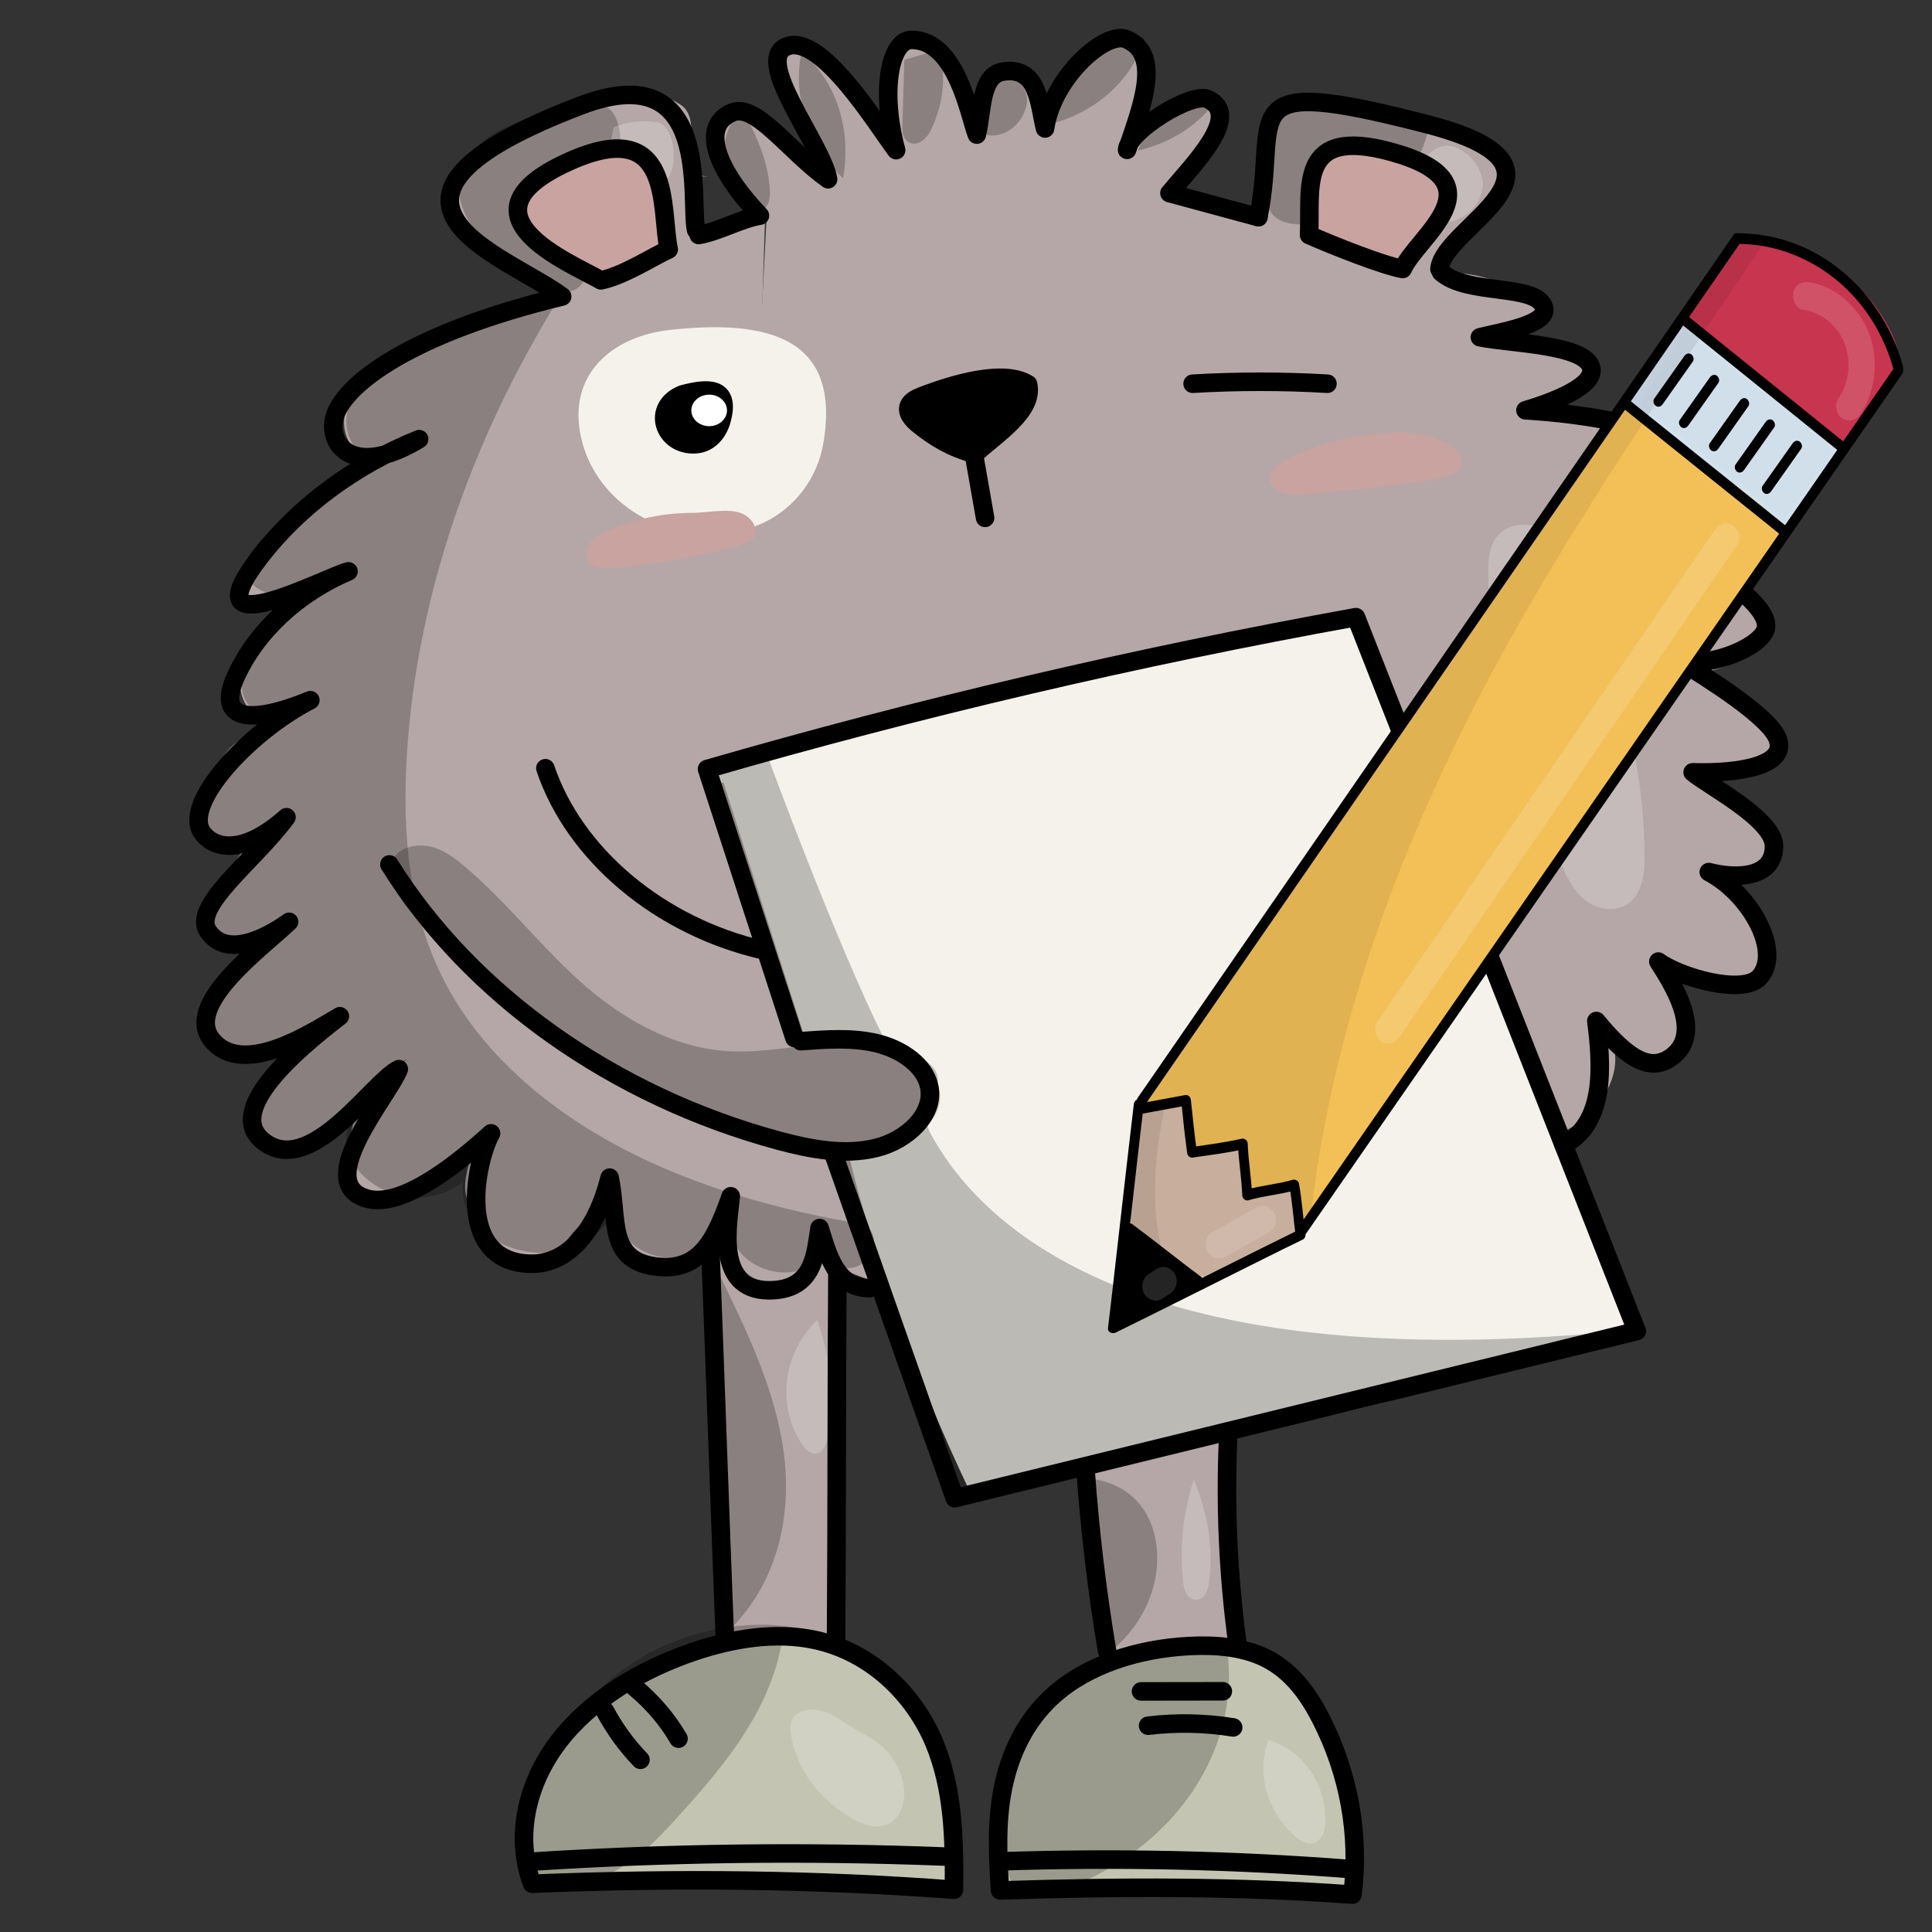 <?xml version="1.0" encoding="utf-8"?>
<!-- Generator: Adobe Adobe Illustrator 24.2.0, SVG Export Plug-In . SVG Version: 6.00 Build 0)  -->
<svg version="1.1" xmlns="http://www.w3.org/2000/svg" xmlns:xlink="http://www.w3.org/1999/xlink" x="0px" y="0px"
	 viewBox="0 0 170.08 170.08" style="enable-background:new 0 0 170.08 170.08;" xml:space="preserve">
<rect x="0" y="0" width="170.08" height="170.08" fill="#333333" stroke="none"/>
<style type="text/css">
	.st0{fill:#B5A8A8;}
	.st1{fill:none;stroke:#000000;stroke-width:0.888;stroke-miterlimit:10;}
	.st2{fill:none;stroke:#000000;stroke-width:0.888;stroke-linecap:round;stroke-linejoin:round;stroke-miterlimit:10;}
	.st3{fill:#BAC5C9;}
	.st4{fill:#6A6D6E;}
	.st5{fill:#594F4F;stroke:#000000;stroke-width:0.888;stroke-linecap:round;stroke-linejoin:round;stroke-miterlimit:10;}
	.st6{opacity:0.239;stroke:#FFFFFF;stroke-width:0.111;stroke-miterlimit:10;enable-background:new    ;}
	.st7{fill:#F0E9E5;}
	.st8{stroke:#000000;stroke-width:0.888;stroke-linecap:round;stroke-linejoin:round;stroke-miterlimit:10;}
	.st9{fill:#CA8C7F;}
	.st10{fill:#FFFFFF;}
	.st11{opacity:0.239;enable-background:new    ;}
	.st12{fill:none;}
	.st13{opacity:0.239;}
	.st14{opacity:0.149;}
	.st15{fill:#D15238;}
	.st16{fill:#D15239;}
	.st17{opacity:0.188;enable-background:new    ;}
	.st18{opacity:0.231;enable-background:new    ;}
	.st19{fill:none;stroke:#000000;stroke-width:0.882;stroke-miterlimit:10;}
	.st20{fill:#BBC5C9;}
	.st21{fill:#859499;}
	.st22{opacity:0.251;enable-background:new    ;}
	.st23{fill:none;stroke:#000000;stroke-width:0.882;stroke-linecap:round;stroke-linejoin:round;stroke-miterlimit:10;}
	.st24{fill:#E0C2BB;}
	.st25{fill:#FCF5F5;stroke:#FFFFFF;stroke-width:0.11;stroke-miterlimit:10;}
	.st26{fill:#C3597C;stroke:#FFFFFF;stroke-width:0.11;stroke-miterlimit:10;}
	.st27{stroke:#000000;stroke-width:0.882;stroke-linecap:round;stroke-linejoin:round;stroke-miterlimit:10;}
	.st28{fill:#857373;}
	.st29{fill:#F0E9E5;stroke:#F0E9E5;stroke-width:1.324;stroke-linecap:round;stroke-miterlimit:10;}
	.st30{fill:#F0E9E5;stroke:#F0E9E5;stroke-width:1.434;stroke-linecap:round;stroke-miterlimit:10;}
	.st31{opacity:0.239;fill:#FFFFFF;enable-background:new    ;}
	.st32{fill:#C8354F;}
	.st33{fill:#C93550;}
	.st34{opacity:0.031;}
	.st35{fill:#B5A7A7;}
	.st36{fill:#F5F2EC;}
	.st37{fill:#C8A3A0;}
	.st38{opacity:0.231;fill:#FFFFFF;enable-background:new    ;}
	.st39{fill:none;stroke:#000000;stroke-width:1.632;stroke-linecap:round;stroke-linejoin:round;stroke-miterlimit:10;}
	.st40{fill:#C8A3A0;stroke:#000000;stroke-width:1.632;stroke-linecap:round;stroke-linejoin:round;stroke-miterlimit:10;}
	.st41{stroke:#000000;stroke-width:1.632;stroke-linecap:round;stroke-linejoin:round;stroke-miterlimit:10;}
	.st42{fill:#C3C5B2;stroke:#000000;stroke-width:1.632;stroke-linecap:round;stroke-linejoin:round;stroke-miterlimit:10;}
	.st43{opacity:0.212;fill:#FFFFFF;enable-background:new    ;}
	.st44{opacity:0.212;enable-background:new    ;}
	.st45{fill:#D1DFEA;}
	.st46{fill:#D3E1ED;}
	.st47{fill:#C8354E;}
	.st48{fill:#F3C058;}
	.st49{fill:#C8AE9D;}
	.st50{opacity:0.078;}
	.st51{opacity:0.141;}
	.st52{fill:#FFFFFF;stroke:#FFFFFF;stroke-miterlimit:10;}
</style>
<g id="Ebene_1">
</g>
<g id="Ebene_2">
	<g id="Ebene_4">
		<path class="st35" d="M62.77,109.74c-0.2,11.68,0.46,23.37,1.99,34.98c2.72,0.25,5.45,0.5,8.17,0.74
			c0.37-11.25,0.73-22.5,1.1-33.75c6.69,2.69,13.77,4.69,21.02,5.94c0.03,9.43,0.8,18.86,2.29,28.21c3.85,0.16,7.71,0.31,11.56,0.47
			c-0.45-8.49-0.9-16.99-1.36-25.48c-0.33-6.18-0.06-13.46,5.91-17.03c3.47-2.07,7.98-2.26,12.22-2.33
			c4.24-0.07,8.73-0.14,12.32-2.05c3.59-1.91,5.65-6.38,3.03-9.2c-0.47,1.6,1.7,3.13,3.6,2.8c1.9-0.33,3.62-0.85,3.79-2.49
			c0.17-1.64-0.98-4.38-1.84-5.86c0.39,2.14,4.92,2.81,7.23,1.89c2.3-0.92,2.08-2.9,1.42-4.99c-0.66-2.09-2.74-3.7-5.11-4.51
			c1.5,1.23,4.31,0.54,5.27-1.03c0.97-1.57,0.33-2.76-0.92-4.19c-1.24-1.43-2.98-3.22-4.75-4.16c1.31,1.64,4.71,1.08,5.73-0.7
			c1.03-1.78-0.35-3.27-2.05-4.63c-1.69-1.36-3.53-2.79-5.75-3.41c2.67,0.95,7.29-1.07,7.76-3.49c0.47-2.42-2.61-4.82-4.92-6.3
			s-5.15-2.22-7.92-2.92c2.7,1.12,6.81-1.08,6.76-3.63c-0.06-2.54-3.34-4.83-6.18-5.65s-5.93-0.62-8.92-0.41
			c1.57,0.7,5.42-1.82,5.67-3.3c0.25-1.49-2.72-1.59-4.3-2.28c-1.58-0.69-3.43-0.74-5.19-0.61c1.59,0.76,5.38-1.71,5.53-3.26
			s-2.85-1.78-4.51-2.43c-1.66-0.65-3.55-0.69-5.33-0.78c0.78-1.76,2.51-3.05,3.9-4.51c1.39-1.46,2.51-3.41,1.74-5.17
			c-0.82-1.89-3.39-2.7-5.66-3.29c-2.32-0.6-4.65-1.2-6.97-1.81c-1.68-0.43-3.55-0.86-5.13-0.21c-2.01,0.83-2.62,3.01-2.58,4.91
			c0.05,1.9,0.5,3.87-0.31,5.63c-2.61-0.8-5.22-1.61-7.83-2.41c1.93-1.37,3.35-3.25,4.02-5.3c0.23-0.7,0.37-1.49-0.01-2.15
			c-0.59-1.01-2.25-1.3-3.49-0.88c-1.24,0.42-2.12,1.36-2.85,2.3s-1.39,1.96-2.4,2.7c0.41-2.78,2.14-5.56,2.54-8.33
			c0.08-0.54-1.2-1.16-1.66-1.54c-0.77-0.63-2.03,0.03-2.74,0.71c-2,1.9-3.61,4.09-4.73,6.45c-0.87-1.28-0.27-3.21-1.66-4.08
			c-1.19-0.74-3.01,0.01-3.63,1.14c-0.62,1.14-0.4,2.46-0.17,3.7c-1.13-2-2.26-3.99-3.38-5.99c-0.32-0.57-0.68-1.17-1.32-1.49
			c-1.27-0.64-2.99,0.25-3.49,1.42c-0.5,1.18-0.15,2.48,0.22,3.69c0.37,1.21,0.75,2.5,0.29,3.69c-2.03-2.32-4.07-4.63-6.1-6.95
			c-0.49-0.55-1-1.13-1.74-1.43c-0.74-0.3-1.76-0.21-2.19,0.37C68.34,5.65,68.61,6.38,68.9,7c1.27,2.79,2.55,5.59,3.82,8.38
			c-1.34-1.9-3.32-3.47-5.65-4.48c-0.89-0.38-2.03-0.67-2.81-0.15c-0.8,0.53-0.73,1.56-0.49,2.39c0.62,2.09,1.93,4.04,3.74,5.56"/>
		<path class="st35" d="M67.37,18.6c-2.1,0.8-4.2,1.59-6.31,2.39c0.78-1.99-0.92-5.76-0.92-5.76s1.75-4.67-0.18-5.98
			c-3.35-2.27-8.31-1.01-12.08,0.73c-3.24,1.5-9.01,7.16-9.01,7.16s2.92,3.81,4.63,5.34c1.71,1.53,3.9,2.61,6.06,3.66
			c-5.39,1.46-10.89,2.98-15.4,5.87c-1.53,0.98-2.98,2.18-3.6,3.72c-0.62,1.54-0.21,3.48,1.38,4.39c1.59,0.91,4.26,0.18,4.52-1.43
			c-5.12,2.19-8.43,5.23-12.3,8.81c-1.23,1.14-3.8,2.54-3.36,4.04c0.52,1.79,3.26,2.54,5.32,1.96c2.06-0.58,3.57-2.05,4.97-3.45
			c-1.11,1.64-5.13,3.06-5.13,3.06s-3.28,3.18-4.25,4.89c-0.97,1.71-0.76,4.04,1.05,5.15c1.81,1.11,5.03-0.04,4.8-1.92
			c-1.67,1.54-3.94,2.49-6,3.63c-2.06,1.14-2.9,3.34-3.51,5.36c-0.61,2.02-0.35,3.88,2.1,4.08c2.28,0.18,4.12-1.61,4.93-3.42
			c-2.32,2.18-4.3,4.61-5.9,7.22c-0.61,1-1.17,2.21-0.6,3.23c0.67,1.19,2.65,1.49,4.08,0.96c1.43-0.52,2.44-1.62,3.39-2.67
			c-2.71,1.65-6.45,6.5-7.67,9.14c-1.22,2.64,0.94,3.25,4.2,3.87c3.4,0.65,6.24-2.11,8.2-4.56c-3.22,1.79-5.85,4.35-7.49,7.31
			c-0.73,1.31-1.24,2.93-0.33,4.16c1.02,1.38,3.45,1.56,5.16,0.83c1.71-0.74,2.87-2.14,3.92-3.5c1.05-1.36,2.13-2.79,3.77-3.64
			c-1.86,1.57-3.78,3.22-4.59,5.33c-0.81,2.11-0.58,6.12,1.76,7.12c2.01,0.86,5.02-1.13,6.67-2.43s2.59-3.11,3.49-4.86
			c-1.07,1.95-2.16,3.98-2.2,6.13c-0.04,2.15,3.27,6.07,5.67,6.78c2.22,0.66,2.73-1.84,4.33-3.31c1.6-1.46,2.47-3.38,3.3-5.24
			c-2.25,2.41-0.19,7.99,3.32,8.76c3.51,0.77,6.96-3.61,7.04-6.73c0,0.03,0.01,0.05,0.01,0.08"/>
		<path class="st35" d="M62.3,15.54c-0.72-0.1-1.44-0.2-2.16-0.3C60.04,15.35,60.07,15.53,62.3,15.54z"/>
	</g>
	<g id="Ebene_8">
		<path class="st36" d="M59,29.04c-5.13,0.55-9.08,3.96-7.85,9.46c1.58,7.03,9.8,10.3,15.86,7.61c3.07-1.36,4.98-4.17,5.47-7.08
			C74.09,29.62,67.48,28.12,59,29.04z"/>
	</g>
	<g id="Ebene_5">
		<path class="st37" d="M61.09,45.15c-2.59-0.02-5.18,0.51-7.47,1.53c-0.67,0.3-1.34,0.66-1.73,1.21c-0.39,0.55-0.41,1.33,0.13,1.78
			c0.53,0.43,1.37,0.41,2.11,0.34c3.66-0.33,7.28-0.98,10.78-1.93c0.49-0.13,1-0.29,1.32-0.62c0.72-0.76-0.02-1.98-1.09-2.32
			C64.05,44.79,62.86,45.06,61.09,45.15z"/>
		<path class="st37" d="M123.42,38.07c-3.54-0.02-7.08,0.81-10.1,2.38c-0.78,0.4-1.61,1-1.54,1.77c0.06,0.6,0.68,1.07,1.36,1.24
			c0.68,0.17,1.4,0.11,2.11,0.04c3.74-0.35,7.5-0.69,11.19-1.34c0.97-0.17,2.14-0.53,2.26-1.37c0.08-0.54-0.35-1.03-0.82-1.4
			C126.83,38.59,125.45,38.08,123.42,38.07z"/>
	</g>
	<g id="Ebene_3_3_">
		<path class="st36" d="M63.68,68.88c2.41,7.57,4.82,15.13,7.24,22.7c2.52-1.11,5.76-1.08,8.09,0.29c2.33,1.37,3.49,4.11,2.47,6.35
			c-1.03,2.24-4.31,3.61-6.95,2.72c2.49,10.26,6.08,20.32,10.69,30.03c19.92-3.62,40-7.29,58.62-14.3
			c-8.16-20.64-16.31-41.28-24.47-61.92c-19.27,3.36-38.27,7.81-56.84,13.3C62.72,68.59,62.93,69.12,63.68,68.88z"/>
	</g>
	<g id="Ebene_10">
		<path class="st18" d="M62.52,68.05c1.91,7.56,5.26,16,8.24,23.31c2.64-0.19,5.4-0.31,7.85,0.54s4.5,2.98,4.09,5.2
			c-0.28,1.55-1.68,2.82-3.3,3.57c-1.62,0.75-3.47,1.05-5.29,1.35c2.1,9.35,6.03,20.16,10.33,28.96c0.29,0.6,0.04-0.2,0.77,0
			c0.51,0.14,0.99-0.15,1.51-0.27c19.25-4.57,38.49-9.14,57.74-13.72c-46.81,4.99-59.08-10.8-62.59-17.29
			c-1.06-1.96,1.77-4.06,0.23-5.78c-1.46-1.63-3.39-0.73-4.34-2.62c-4.13-8.27-10.04-24.33-10.04-24.33
			C66.15,66.9,63.67,66.52,62.52,68.05z"/>
		<path class="st18" d="M34.6,75.66c0.45-0.99,1.93-1.4,3.15-1.16c1.22,0.24,2.2,0.97,3.09,1.72c3.7,3.11,6.56,6.86,10.12,10.08
			c3.56,3.22,8.14,5.99,13.34,6.25c2.5,0.12,4.98-0.34,7.47-0.57c2.49-0.22,5.14-0.17,7.31,0.88c2.17,1.05,3.66,3.37,2.78,5.35
			c-0.6,1.36-2.18,2.29-3.84,2.66c-1.66,0.36-3.42,0.24-5.12,0.03c-14.16-1.78-26.52-9.52-35.36-19.06
			C35.8,79.96,33.68,77.68,34.6,75.66z"/>
		<path class="st18" d="M63.2,111.94c2.53,5.18,5.09,10.45,5.81,16.03c0.73,5.58-0.61,11.6-5.05,15.76
			C63.34,133.92,62.72,124.11,63.2,111.94z"/>
		<path class="st18" d="M95.62,130.12c1.09,4.97,1.91,9.99,2.43,15.03c2.57-2.23,3.99-5.38,3.81-8.49
			C101.69,133.55,99.93,130.53,95.62,130.12z"/>
		<path class="st18" d="M74.11,144.56c-6.41-3.08-15.02-1.25-20.22,3.17c-5.2,4.42-7.41,10.86-7.68,17.09
			C59.24,163.65,71.05,155.59,74.11,144.56z"/>
		<path class="st18" d="M52.51,9.69c-2.44,0.13-4.91,0.33-7.15,1.16c-2.24,0.82-4.23,2.38-4.8,4.39c-0.56,1.97,0.33,4.08,1.78,5.69
			c1.46,1.61,3.44,2.81,5.39,3.98c0.8,0.48,1.79,0.99,2.7,0.67c0.77-0.27,1.11-1.02,1.36-1.69c1.12-3.04,1.98-6.15,2.56-9.29
			c0.21-1.15,0.39-2.33,0.12-3.47S53.44,8.86,52.51,9.69z"/>
		<path class="st18" d="M125.76,11.1c-2.34,0.01-4.35-1.3-6.47-2.15c-2.12-0.85-5.07-1.08-6.41,0.54c-0.62,0.75-0.72,1.72-0.8,2.64
			c-0.14,1.63-0.27,3.26-0.41,4.88c-0.04,0.53-0.08,1.07,0.16,1.56c0.66,1.31,2.83,1.36,4.44,0.98
			C121.06,18.45,125.17,15.41,125.76,11.1z"/>
		<path class="st18" d="M65.25,9.5c-2.14,2.46-2,6.16,0.31,8.5c0.3,0.3,0.69,0.6,1.15,0.59c0.83-0.03,1.1-0.95,1.07-1.65
			C67.7,14.58,66.83,12.25,65.25,9.5z"/>
		<path class="st18" d="M70.57,4.51c-0.84,3.94,0.54,8.18,3.65,11.2C74.91,11.71,73.92,7.51,70.57,4.51z"/>
		<path class="st18" d="M82.72,4.34c-1.04,0.31-2.07,0.62-3.11,0.93c-0.06,1.93-0.12,3.86-0.17,5.79c-0.02,0.59,0.07,1.31,0.7,1.53
			c0.8,0.28,1.52-0.51,1.84-1.19C82.97,9.28,83.34,6.95,82.72,4.34z"/>
		<path class="st18" d="M88.45,6c-0.31,0.91-1.25,1.53-2.04,2.19c-0.79,0.66-1.53,1.56-1.25,2.48c0.3,0.98,1.76,1.48,2.89,1.16
			c1.13-0.32,1.91-1.25,2.23-2.23C90.59,8.63,90.52,7.59,88.45,6z"/>
		<path class="st18" d="M92.72,10.85c3.98-1.09,7.14-4.08,8.01-7.54c-2.23-0.17-4.53,0.61-6.02,2.02
			C93.21,6.75,92.56,8.78,92.72,10.85z"/>
		<path class="st18" d="M100.19,13.25c2.87-0.65,5.4-2.29,6.9-4.46C104.06,8.94,101.15,10.31,100.19,13.25z"/>
		<path class="st18" d="M49.1,26.44c-5.51,1.21-11.2,2.6-15.45,5.81c-1.41,1.07-2.67,2.38-3.06,3.95s0.28,3.41,1.94,4.17
			c1.66,0.76,4.17-0.06,4.41-1.65c-4.56,2.18-8.85,4.78-12.76,7.75c-1.51,1.15-3.1,2.8-2.34,4.4c0.61,1.3,2.59,1.79,4.19,1.45
			c1.6-0.35,2.89-1.31,4.12-2.24c-3.31,1.65-6.05,4.1-7.82,6.98c-0.91,1.49-1.55,3.32-0.6,4.79c0.95,1.47,4.1,1.66,4.63,0.05
			c-3.56,1.74-6.49,4.38-8.31,7.5c-0.62,1.06-1.1,2.37-0.38,3.39c0.71,1,2.36,1.28,3.67,0.94s2.39-1.15,3.41-1.93
			c-2,1.99-3.79,4.13-5.33,6.39c-0.67,0.99-1.31,2.19-0.72,3.22c0.59,1.03,2.23,1.35,3.52,1.02c1.29-0.34,2.31-1.16,3.28-1.96
			c-2.56,1.92-4.67,4.28-6.16,6.89c-0.58,1-1.07,2.14-0.71,3.22c0.61,1.83,3.5,2.49,5.59,1.79c2.09-0.7,3.53-2.3,4.87-3.83
			c-2.69,2.25-4.84,4.96-6.3,7.91c-0.45,0.91-0.83,1.93-0.44,2.85c0.61,1.45,2.92,1.91,4.61,1.37c1.7-0.54,2.93-1.78,4.13-2.93
			c1.2-1.16,2.54-2.34,4.31-2.7c-3.06,0.54-5.31,3.29-4.85,5.91c0.46,2.61,3.57,4.68,6.68,4.45c3.11-0.23,5.73-2.73,5.66-5.38
			c-2.35,1.84-2.89,5.12-1.24,7.44c1.65,2.32,5.33,3.43,8.34,2.53c3.01-0.9,5.04-3.73,4.61-6.41c-1.89,2.52,0.03,6.43,3.48,7.05
			c3.45,0.63,7.09-2.27,6.58-5.22c-0.73,1.59-0.62,3.5,0.55,4.89c1.17,1.39,3.44,2.11,5.32,1.5c1.88-0.61,3.02-2.62,2.18-4.17
			c-1.46,1.34-0.25,4,1.9,4.01c2.15,0.01,3.25-2.93,1.4-3.86c-7.46-1.24-14.81-3.31-21.27-6.71c-6.47-3.39-12.04-8.18-15.26-14.02
			c-3.46-6.26-4.07-13.39-3.68-20.3C36.62,52.74,41.39,38.93,49.1,26.44z"/>
		<path class="st38" d="M126.24,13.2c-1.38,1.03-2.85,2.3-2.73,3.86c0.13,1.66,2.39,2.88,4.28,2.42s3.06-2.32,2.65-3.95
			C130.03,13.89,127.82,12.02,126.24,13.2z"/>
		<path class="st38" d="M57.86,10.76c-1.29-0.19-2.65-0.04-3.84,0.43c-0.27,1.29-0.52,2.67,0.06,3.88c0.58,1.22,2.35,2.12,3.72,1.51
			c0.83-0.37,1.27-1.17,1.43-1.96C59.55,13.09,58.99,10.93,57.86,10.76z"/>
		<path class="st38" d="M140.48,57.25c-0.94-1.49-1.03-3.25-1.19-4.93c-0.16-1.69-0.47-3.47-1.73-4.78
			c-1.26-1.31-3.78-1.89-5.28-0.77c-1.17,0.88-1.28,2.36-1.26,3.69c0.15,8.95,2.67,17.81,6.64,26.11c0.43,0.9,0.9,1.81,1.69,2.51
			c0.8,0.7,2,1.14,3.1,0.86c1.89-0.47,2.33-2.55,2.32-4.21C144.77,68.9,143.45,61.96,140.48,57.25z"/>
		<path class="st38" d="M71.94,116.21c-3.06,2.96-3.6,7.59-1.29,11c0.27,0.39,0.69,0.82,1.21,0.75c0.54-0.07,0.78-0.61,0.9-1.06
			C73.54,123.96,73.51,120.86,71.94,116.21z"/>
		<path class="st38" d="M105.1,130.26c-0.97,2.97-1.29,6.1-0.92,9.17c0.07,0.62,0.39,1.4,1.12,1.39c0.7-0.01,1.01-0.74,1.1-1.33
			C106.83,136.59,106.46,133.6,105.1,130.26z"/>
		<line class="st12" x1="84.71" y1="99.69" x2="84.17" y2="100.54"/>
	</g>
	<g id="Ebene_2_5_">
		<path class="st39" d="M69.94,91.38c-2.57-7.89-5.13-15.79-7.7-23.68c18.71-5.41,37.8-9.88,57.13-13.37
			c8.24,20.95,16.48,41.9,24.72,62.85c-20.01,4.9-40.03,9.81-60.04,14.71c-3.53-10-7.05-20-10.57-30.01"/>
		<path class="st39" d="M34.28,76.1c7.14,11.47,19.74,20.4,34.32,24.33c2.76,0.74,5.73,1.31,8.51,0.63s5.19-2.99,4.69-5.4
			c-0.39-1.88-2.42-3.28-4.58-3.81c-2.16-0.53-4.47-0.36-6.72-0.19"/>
		<path class="st39" d="M67.11,83.63c-9.03-2.09-16.53-8.38-19.1-16"/>
		<path class="st39" d="M61.28,20.25c-0.6-2.61,1.53-15.42-10.16-10.96c-22.05,8.41-6.57,13.14-1.63,16.81
			c-13.31,3.23-18.91,7.6-19.95,10.35c-0.93,2.46,1.35,5.84,7.36,2.21c-5.67,2.28-10.57,5.91-14.01,10.36
			c-6.5,8.42,6.21,1.57,7.79,1.28c-4.48,1.91-8.09,5.26-9.91,9.23c-1.77,3.84,1.1,4.35,6.55,2.11c-5.43,2.81-11.18,9.03-9.56,11.59
			c0.76,1.21,3.25,2.46,7.46-1.29c-2.85,3.87-8.38,7.86-6.9,10.04c1.85,2.74,6.02-0.03,7.13-0.83c-2.47,2.34-9.36,7.33-6.77,10.43
			c2.8,3.35,8.98-0.83,11.24-2.12c-4.07,3.13-10.53,8.65-6.4,11.25c4.12,2.59,9.4-5.59,11.59-6.59c-0.89,2.33-7.63,9.99-2.83,11.39
			c3.17,0.92,8.24-3.28,10.95-5.74c-1.24,2.16-3.34,11.25,3.39,11.48c3.49,0.12,5.93-3.1,7.05-7.58c0.76,3.62-0.22,7.17,3.89,7.8
			c4.11,0.63,5.44-2.44,6.77-6.16c-0.18,2.19-1.5,8.28,3.37,8.28c4.07,0,4.08-3.35,4.45-5.48c0.76,2.39,1.44,5.27,4.41,5.29"/>
		<path class="st39" d="M126.86,23.96c2.31,2.1,8.52,0.96,9.07,3.15c0.36,1.47-3.83,2.12-5.65,2.58c2.71,0.55,9.23,0.62,9.79,2.66
			c0.45,1.64-3.47,3.08-5.78,3.77c4.06,0.24,16.51,1.42,15.04,6.5c-0.81,2.79-5.59,3.13-7.22,2.78c8.87,4.25,14.04,8.12,13.3,10.07
			c-0.65,1.72-5.61,3.53-7.8,2.54c2.71,1.69,8.26,5.11,8.92,7.12c0.73,2.23-3.28,2.98-7.52,2.86c1.41,1.19,7.16,4.13,7.16,6.5
			c0,2.76-3.18,2.94-5.74,2.28c3.68,1.94,6.48,7.03,4.46,9.26c-1.44,1.6-7,0.02-8.9-1.38c1.24,1.94,3.9,6.08,1.38,8.23
			c-1.93,1.64-3.99,0.47-6.84-3c0.49,3.85,0.87,8.98-2.88,10.91"/>
		<path class="st39" d="M110.78,19.11c1.86-9.12-2.7-12.69,14.75-8.2c14.95,3.84,1.54,8.93,1.19,12.77"/>
		<path class="st39" d="M61.51,20.69c1.8-0.32,3.59-1.39,5.39-1.71c-3.91-4.11-5.25-7.88-2.46-9.07c2.09-0.9,5.02,3.42,8.46,5.87
			c-0.48-3.02-6.78-10.69-3.53-11.73c2.98-0.96,7.73,6.76,9.52,9.17c-1.4-5.17-0.57-9.74,1.39-9.71c3.93,0.04,5.05,6.62,5.71,8.34
			c0.51-2.03,0.29-5.21,2.28-5.54c3.23-0.55,3.21,3.09,3.73,5c0.65-4.49,5.34-8.64,7.16-7.86c3.12,1.33,1.42,5.77,0.06,9.74
			c0.11-1.65,5.66-5.11,7.09-4.47c3.15,1.4-1.32,5.82-3.36,8.28c2.61,0.71,5.22,1.42,7.83,2.12"/>
		<path class="st40" d="M52.9,24.68c-2.63-1.52-13.24-5.76-2.81-10.46c9.28-4.18,8.02,4.24,8.78,7.74
			C57.53,22.56,54.87,24.29,52.9,24.68z"/>
		<path class="st40" d="M115.24,20.69c0.21-4.1-1.11-9.6,7.2-7.33c9.88,2.7,2.36,7.39,1.04,10.32
			C121.71,23.35,117.5,21.68,115.24,20.69z"/>
		<path class="st41" d="M85.81,39.97c1.96-1.8,5.2-3.78,4.7-6.14c-2.12-1.33-6.45-0.08-9.35,1.04c-0.46,0.18-0.95,0.41-1.13,0.81
			c-0.29,0.63,0.31,1.29,0.9,1.75C82.25,38.48,83.71,39.41,85.81,39.97z"/>
		<path class="st39" d="M85.76,40.12c0.32,1.82,0.64,3.65,0.96,5.47"/>
		<path class="st41" d="M60.08,34.72c-2.79,1.12-1.66,4.54,1.13,4.39c1.24-0.07,2.01-1.07,2.3-2.1
			C64.37,33.95,62.23,34.14,60.08,34.72z"/>
		<path class="st39" d="M62.52,109.58c0.43,10.93,0.87,23.92,1.3,34.86"/>
		<path class="st39" d="M73.72,111.95c-0.08,10.55-0.04,21.94-0.12,32.49"/>
		<path class="st39" d="M95.57,129.49c0.38,5.3,1.01,10.59,1.89,15.85"/>
		<path class="st39" d="M108.11,126.74c-0.26,5.9,0.01,11.82,0.79,17.69"/>
		<path class="st42" d="M46.84,165.83c-1.55-4.16-0.46-8.86,2.34-12.52c2.81-3.66,7.19-6.33,11.98-7.94c3.36-1.12,7.09-1.75,10.59-1
			c5.02,1.08,8.73,4.86,10.47,8.99c1.73,4.13,1.8,8.62,1.76,13C71.93,165.45,59.8,165.31,46.84,165.83z"/>
		<path class="st39" d="M46.43,163.91c12.24-0.8,24.54-0.95,36.8-0.47"/>
		<path class="st39" d="M55.85,148.52c1.58,1.31,2.9,2.85,3.88,4.54"/>
		<path class="st39" d="M53.27,150.64c0.82,1.53,1.86,2.98,3.11,4.28"/>
		<path class="st42" d="M88.04,166.42c-0.21-3.01-0.34-6.06,0.26-9.03c0.6-2.98,1.96-5.91,4.4-8.11c3.03-2.74,7.49-4.13,11.92-4.37
			c2.36-0.13,4.84,0.06,6.87,1.09c2.28,1.16,3.71,3.21,4.77,5.27c2.49,4.85,3.47,10.26,2.8,15.52
			C108.94,166.05,98.76,166.07,88.04,166.42z"/>
		<path class="st39" d="M88.08,163.86c10.24-0.34,20.5-0.12,30.7,0.67"/>
		<path class="st39" d="M100.45,148.9c2.4,0,4.8-0.01,7.2-0.01"/>
		<path class="st39" d="M101.07,151.92c2.48-0.3,5.03-0.25,7.49,0.15"/>
		<path class="st39" d="M104.99,33.78c3.95-0.23,7.92-0.23,11.87,0"/>
	</g>
	<g id="Ebene_11">
		<path class="st43" d="M74.32,151.62c-0.7-0.45-1.42-0.91-2.28-1.07c-0.86-0.16-1.88,0.09-2.27,0.76c-0.22,0.38-0.2,0.83-0.15,1.26
			c0.41,3.07,2.51,5.94,5.58,7.61c0.74,0.41,1.63,0.75,2.49,0.57c1.04-0.23,1.65-1.16,1.83-2.06c0.29-1.44-0.23-2.94-1.15-4.18
			C77.47,153.25,75.9,152.65,74.32,151.62z"/>
		<path class="st43" d="M111.67,153.18c-1.09,2.92-0.13,6.33,2.39,8.52c0.36,0.31,0.81,0.62,1.32,0.59
			c0.87-0.05,1.24-0.97,1.28-1.71C116.84,157.3,114.87,154.12,111.67,153.18z"/>
		<path class="st44" d="M68.93,143.92c-5.51,0.01-10.99,1.74-15.15,4.78s-6.99,7.39-7.8,12.01c-0.24,1.38-0.26,2.94,0.8,4.01
			c1.36,1.38,3.93,1.36,5.88,0.66c2.91-1.05,5.01-3.23,6.94-5.36C63.83,155.37,68.02,150.38,68.93,143.92z"/>
		<path class="st44" d="M108.02,145.14c-4.79-0.1-9.97,0.1-13.74,2.61c-2.74,1.82-4.34,4.65-5.05,7.54
			c-0.71,2.89-0.61,5.87-0.52,8.82c0.02,0.59,0.05,1.21,0.41,1.71c0.47,0.66,1.42,0.98,2.33,0.97c0.9,0,1.77-0.29,2.6-0.6
			C103.17,162.71,109.29,154.25,108.02,145.14z"/>
	</g>
	<g>
		<g id="Ebene_13_1_">
			<g>
				<path class="st45" d="M148.11,28.46c-1.48,2.42-2.96,4.83-4.44,7.24c4.5,3.53,9.01,7.05,13.51,10.58c1.23-1.67,2.46-3.33,3.7-5
					c0.34-0.46,0.69-0.97,0.69-1.55c-0.01-0.8-0.67-1.38-1.28-1.85c-4-3.08-8-6.17-12.01-9.25"/>
				<g>
					<path class="st46" d="M147.73,28.22c-1.48,2.42-2.96,4.83-4.44,7.24c-0.14,0.23-0.03,0.5,0.16,0.64
						c3.5,2.74,7.01,5.49,10.51,8.23c1,0.78,2,1.57,3,2.35c0.14,0.11,0.42,0.08,0.53-0.07c1.07-1.44,2.13-2.88,3.2-4.33
						c0.46-0.63,1.08-1.28,1.26-2.08c0.17-0.76-0.12-1.46-0.61-2c-0.51-0.57-1.17-1-1.77-1.46c-0.72-0.55-1.44-1.11-2.16-1.66
						c-1.38-1.06-2.75-2.12-4.13-3.18c-1.59-1.23-3.19-2.46-4.78-3.69c-0.46-0.35-0.89,0.46-0.44,0.81
						c2.63,2.02,5.25,4.05,7.88,6.07c1.31,1.01,2.63,2.02,3.94,3.04c0.45,0.35,1.09,0.77,1.23,1.4c0.15,0.69-0.5,1.35-0.86,1.84
						c-1.13,1.52-2.25,3.04-3.38,4.57c0.18-0.02,0.35-0.05,0.53-0.07c-3.5-2.74-7.01-5.49-10.51-8.23c-1-0.78-2-1.57-3-2.35
						c0.05,0.21,0.1,0.43,0.16,0.64c1.48-2.42,2.96-4.83,4.44-7.24C148.8,28.19,148.04,27.72,147.73,28.22L147.73,28.22z"/>
				</g>
			</g>
		</g>
		<g id="Ebene_14_3_">
			<g>
				<path class="st47" d="M148.96,27.84c4.4,3.7,8.91,7.24,13.52,10.64c1.91-0.86,1.91-3.14,3.69-5.05c1.46-1.58-0.23-4.54-1.5-6.29
					c-1.37-1.89-3.4-3.07-5.37-4.2c-1.42-0.82-2.96-1.65-4.56-1.48c-1.41,0.15-2.67,1.09-3.58,2.27c-0.91,1.18-1.52,2.58-2.11,3.97"
					/>
				<g>
					<path class="st47" d="M148.65,28.17c3.07,2.58,6.2,5.09,9.37,7.52c0.79,0.61,1.59,1.21,2.39,1.81c0.4,0.3,0.8,0.6,1.2,0.89
						c0.18,0.14,0.37,0.28,0.56,0.41c0.24,0.16,0.4,0.14,0.65,0.01c1.3-0.65,1.83-2.11,2.5-3.37c0.19-0.36,0.39-0.71,0.62-1.04
						c0.24-0.34,0.54-0.62,0.77-0.96c0.38-0.55,0.51-1.26,0.44-1.94c-0.15-1.55-0.97-2.97-1.81-4.2c-0.98-1.43-2.2-2.53-3.61-3.46
						c-0.71-0.47-1.44-0.89-2.18-1.31c-0.78-0.45-1.57-0.89-2.41-1.2c-1.64-0.61-3.35-0.47-4.8,0.58c-1.43,1.03-2.36,2.61-3.11,4.24
						c-0.2,0.43-0.38,0.86-0.57,1.29c-0.24,0.54,0.52,1.02,0.75,0.47c0.91-2.12,1.92-4.45,3.95-5.56c2.15-1.18,4.35,0.18,6.26,1.28
						c1.89,1.09,3.7,2.29,4.99,4.17c0.55,0.81,1.08,1.69,1.41,2.64c0.26,0.76,0.47,1.71,0,2.42c-0.15,0.23-0.36,0.42-0.53,0.63
						c-0.19,0.25-0.38,0.51-0.54,0.78c-0.3,0.48-0.55,0.99-0.8,1.51c-0.46,0.94-0.94,1.82-1.89,2.27c0.15,0,0.29,0,0.44,0
						c-3.56-2.62-7.06-5.33-10.49-8.13c-0.99-0.8-1.97-1.62-2.94-2.43c-0.19-0.16-0.43-0.19-0.62,0
						C148.5,27.67,148.47,28.02,148.65,28.17L148.65,28.17z"/>
				</g>
			</g>
		</g>
		<g id="Ebene_15_2_">
			<g>
				<path class="st48" d="M143.08,36.28c-13.57,20.32-28.33,41.25-42.66,60.95c1.18-0.09,2.97-0.53,4.15-0.62
					c0.06,1.62,0.52,4.58,0.52,4.58s3.1-0.24,4.32-0.5c0.11,1.66,0.2,2.96,0.58,4.44c1.3-0.18,3.94-0.83,3.94-0.83
					s0.22,1.61,0.54,3.65c13.89-20.2,28.29-40.48,42.56-61.23c-4.14-3.51-9.2-7.24-13.64-10.56"/>
				<g>
					<path class="st48" d="M142.7,36.05c-2.66,3.99-5.34,7.96-8.04,11.91c-2.74,4.02-5.5,8.03-8.28,12.03
						c-2.78,3.99-5.57,7.98-8.37,11.95c-2.79,3.96-5.6,7.91-8.42,11.84c-2.79,3.9-5.6,7.79-8.42,11.67
						c-0.35,0.48-0.7,0.97-1.06,1.45c-0.21,0.28-0.11,0.84,0.31,0.8c1.39-0.12,2.76-0.5,4.15-0.62c-0.15-0.16-0.29-0.31-0.44-0.47
						c0.06,1.57,0.3,3.15,0.54,4.71c0.03,0.19,0.24,0.36,0.42,0.35c1.48-0.11,2.98-0.21,4.44-0.52c-0.18-0.15-0.37-0.3-0.55-0.45
						c0.1,1.54,0.22,3.07,0.6,4.57c0.04,0.18,0.23,0.37,0.42,0.35c1.36-0.19,2.71-0.52,4.05-0.85c-0.18-0.11-0.36-0.22-0.54-0.33
						c0.17,1.22,0.35,2.44,0.54,3.65c0.07,0.44,0.6,0.4,0.8,0.11c2.72-3.96,5.46-7.92,8.2-11.86c2.75-3.95,5.5-7.9,8.25-11.84
						c2.78-3.98,5.57-7.97,8.35-11.95c2.78-3.99,5.57-7.97,8.34-11.96c2.8-4.03,5.6-8.06,8.38-12.11c0.34-0.5,0.68-0.99,1.03-1.49
						c0.1-0.15,0.07-0.45-0.07-0.57c-3.46-2.93-7.07-5.65-10.69-8.36c-1.01-0.76-2.03-1.52-3.05-2.28c-0.46-0.35-0.9,0.47-0.44,0.81
						c3.59,2.68,7.19,5.35,10.71,8.15c0.96,0.77,1.91,1.54,2.85,2.34c-0.02-0.19-0.05-0.38-0.07-0.57
						c-2.78,4.05-5.58,8.09-8.38,12.12c-2.78,4-5.56,7.99-8.34,11.97c-2.78,3.99-5.57,7.97-8.36,11.96
						c-2.76,3.95-5.51,7.9-8.26,11.85c-2.75,3.95-5.49,7.9-8.22,11.87c-0.33,0.48-0.67,0.97-1,1.45c0.27,0.04,0.53,0.07,0.8,0.11
						c-0.19-1.22-0.38-2.43-0.54-3.65c-0.04-0.26-0.33-0.38-0.54-0.33c-1.26,0.31-2.54,0.64-3.82,0.82
						c0.14,0.12,0.28,0.23,0.42,0.35c-0.36-1.41-0.47-2.86-0.57-4.32c-0.02-0.32-0.26-0.52-0.55-0.45c-1.38,0.3-2.81,0.38-4.2,0.49
						c0.14,0.12,0.28,0.23,0.42,0.35c-0.23-1.47-0.45-2.96-0.51-4.46c-0.01-0.24-0.19-0.49-0.44-0.47c-1.39,0.12-2.76,0.5-4.15,0.62
						c0.1,0.27,0.21,0.53,0.31,0.8c2.82-3.88,5.64-7.78,8.44-11.68c2.83-3.94,5.65-7.9,8.45-11.86c2.82-3.99,5.63-7.98,8.42-11.99
						c2.78-4,5.55-8.01,8.3-12.03c2.72-3.98,5.43-7.97,8.11-11.98c0.33-0.5,0.67-1,1-1.5C143.78,36.03,143.02,35.56,142.7,36.05
						L142.7,36.05z"/>
				</g>
			</g>
		</g>
		<g id="Ebene_16_2_">
			<g>
				<path class="st49" d="M100.49,98.06c0.21,1.61-0.27,3.22-0.61,4.81c-0.35,1.58-0.55,3.33,0.15,4.77
					c0.53,1.09,1.5,1.84,2.44,2.55c0.97,0.74,1.99,1.49,3.16,1.71c1.52,0.28,3.04-0.41,4.39-1.21c1.35-0.8,2.67-1.75,4.18-2.07
					c-0.11-1.27-0.22-2.54-0.33-3.82c-1.45,0.27-2.89,0.55-4.34,0.82c-0.09-1.53-0.17-3.05-0.26-4.58
					c-1.53,0.18-3.06,0.36-4.59,0.55c0.13-1.39-0.07-2.82-0.56-4.11c-1.09,0.16-2.18,0.33-3.26,0.49"/>
				<g>
					<path class="st49" d="M100.05,98.06c0.24,1.97-0.5,3.82-0.79,5.73c-0.27,1.78-0.14,3.57,0.98,5c0.51,0.64,1.15,1.15,1.78,1.64
						c0.68,0.52,1.37,1.06,2.13,1.44c0.77,0.39,1.6,0.61,2.46,0.56c0.89-0.06,1.73-0.35,2.54-0.74c1.74-0.83,3.27-2.19,5.17-2.61
						c0.17-0.04,0.34-0.26,0.32-0.45c-0.11-1.27-0.22-2.54-0.33-3.82c-0.03-0.32-0.25-0.51-0.55-0.45
						c-1.45,0.27-2.89,0.55-4.34,0.82c0.18,0.15,0.37,0.3,0.55,0.45c-0.09-1.53-0.17-3.05-0.26-4.58c-0.01-0.23-0.19-0.5-0.44-0.47
						c-1.53,0.18-3.06,0.36-4.59,0.55c0.15,0.16,0.29,0.31,0.44,0.47c0.12-1.44-0.08-2.9-0.57-4.24c-0.1-0.26-0.28-0.37-0.54-0.33
						c-1.09,0.16-2.18,0.33-3.26,0.49c-0.23,0.04-0.36,0.36-0.3,0.58c0.07,0.27,0.3,0.36,0.54,0.33c1.09-0.16,2.18-0.33,3.26-0.49
						c-0.18-0.11-0.36-0.22-0.54-0.33c0.47,1.27,0.66,2.62,0.54,3.99c-0.02,0.23,0.22,0.5,0.44,0.47c1.53-0.18,3.06-0.36,4.59-0.55
						c-0.15-0.16-0.29-0.31-0.44-0.47c0.09,1.53,0.17,3.05,0.26,4.58c0.02,0.33,0.26,0.51,0.55,0.45c1.45-0.27,2.89-0.55,4.34-0.82
						c-0.18-0.15-0.37-0.3-0.55-0.45c0.11,1.27,0.22,2.54,0.33,3.82c0.11-0.15,0.21-0.3,0.32-0.45c-1.6,0.36-2.96,1.35-4.38,2.17
						c-1.41,0.82-3.03,1.5-4.63,0.92c-0.75-0.27-1.42-0.75-2.06-1.23c-0.59-0.44-1.19-0.88-1.71-1.41c-0.55-0.55-0.97-1.2-1.16-1.99
						c-0.2-0.81-0.17-1.67-0.05-2.49c0.29-2.03,1.09-4,0.84-6.09c-0.03-0.25-0.18-0.47-0.44-0.47
						C100.27,97.59,100.02,97.8,100.05,98.06L100.05,98.06z"/>
				</g>
			</g>
		</g>
		<g id="Ebene_17_2_">
			<g>
				<path d="M99.36,108.56c-0.3,2.5-0.6,5-0.9,7.51c2-1.47,4.24-2.55,6.59-3.17c-1.81-1.48-3.62-2.96-5.44-4.45"/>
				<g>
					<path d="M98.93,108.56c-0.3,2.5-0.6,5-0.9,7.51c-0.04,0.35,0.4,0.59,0.66,0.41c1.98-1.45,4.17-2.51,6.49-3.13
						c0.4-0.11,0.38-0.63,0.1-0.86c-1.81-1.48-3.62-2.96-5.44-4.45c-0.19-0.15-0.49-0.03-0.6,0.17c-0.13,0.24-0.03,0.49,0.16,0.64
						c1.81,1.48,3.62,2.96,5.44,4.45c0.03-0.29,0.07-0.57,0.1-0.86c-2.39,0.64-4.66,1.73-6.69,3.22c0.22,0.14,0.44,0.27,0.66,0.41
						c0.3-2.5,0.6-5,0.9-7.51c0.03-0.25-0.22-0.47-0.44-0.47C99.1,108.09,98.96,108.31,98.93,108.56L98.93,108.56z"/>
				</g>
			</g>
		</g>
		<g id="Ebene_12_1_">
			<g>
				<g>
					<path d="M100.92,97.09c3.41-4.94,6.83-9.89,10.24-14.83c3.4-4.92,6.8-9.85,10.2-14.77c3.41-4.94,6.83-9.89,10.24-14.83
						c3.4-4.92,6.8-9.85,10.2-14.77c3.41-4.94,6.83-9.89,10.24-14.83c0.42-0.61,0.84-1.22,1.26-1.82c0.34-0.49-0.42-0.95-0.75-0.47
						c-3.41,4.94-6.83,9.89-10.24,14.83c-3.4,4.92-6.8,9.85-10.2,14.77c-3.41,4.94-6.83,9.89-10.24,14.83
						c-3.4,4.92-6.8,9.85-10.2,14.77c-3.41,4.94-6.83,9.89-10.24,14.83c-0.42,0.61-0.84,1.22-1.26,1.82
						C99.83,97.1,100.59,97.57,100.92,97.09L100.92,97.09z"/>
				</g>
			</g>
			<g>
				<g>
					<path d="M114.85,108.78c3.42-4.94,6.84-9.87,10.27-14.81c3.42-4.94,6.84-9.87,10.27-14.81c3.42-4.94,6.84-9.87,10.27-14.81
						c3.42-4.94,6.84-9.87,10.27-14.81c3.42-4.94,6.84-9.87,10.27-14.81c0.42-0.61,0.84-1.21,1.26-1.82
						c0.34-0.48-0.42-0.95-0.75-0.47c-3.42,4.94-6.84,9.87-10.27,14.81c-3.42,4.94-6.84,9.87-10.27,14.81
						c-3.42,4.94-6.84,9.87-10.27,14.81c-3.42,4.94-6.84,9.87-10.27,14.81c-3.42,4.94-6.84,9.87-10.27,14.81
						c-0.42,0.61-0.84,1.21-1.26,1.82C113.76,108.79,114.52,109.26,114.85,108.78L114.85,108.78z"/>
				</g>
			</g>
			<g>
				<g>
					<path d="M152.91,21.47c4.9-0.02,9.55,2.71,12.16,7.18c0.7,1.2,1.25,2.5,1.62,3.86c0.16,0.58,1,0.33,0.84-0.25
						c-1.45-5.27-5.32-9.48-10.21-11.05c-1.43-0.46-2.92-0.68-4.41-0.68C152.35,20.53,152.35,21.47,152.91,21.47L152.91,21.47z"/>
				</g>
			</g>
			<g>
				<g>
					<path d="M148.03,28.54c3.59,2.9,7.19,5.8,10.78,8.7c1.02,0.82,2.04,1.65,3.07,2.48c0.19,0.15,0.49,0.03,0.6-0.17
						c0.13-0.24,0.03-0.49-0.16-0.64c-3.59-2.9-7.19-5.8-10.78-8.7c-1.02-0.82-2.04-1.65-3.07-2.48c-0.19-0.15-0.49-0.03-0.6,0.17
						C147.74,28.13,147.84,28.38,148.03,28.54L148.03,28.54z"/>
				</g>
			</g>
			<g>
				<g>
					<path d="M142.86,35.92c3.63,2.92,7.26,5.83,10.89,8.75c1.02,0.82,2.05,1.64,3.07,2.47c0.19,0.15,0.49,0.03,0.6-0.17
						c0.13-0.24,0.03-0.49-0.16-0.64c-3.63-2.92-7.26-5.83-10.89-8.75c-1.02-0.82-2.05-1.64-3.07-2.47
						c-0.19-0.15-0.49-0.03-0.6,0.17C142.57,35.51,142.67,35.77,142.86,35.92L142.86,35.92z"/>
				</g>
			</g>
			<g>
				<g>
					<path d="M146.38,35.57c0.88-1.25,1.76-2.5,2.65-3.75c0.14-0.2,0.03-0.52-0.16-0.64c-0.22-0.14-0.45-0.03-0.6,0.17
						c-0.88,1.25-1.76,2.5-2.65,3.75c-0.14,0.2-0.03,0.52,0.16,0.64C146.01,35.89,146.24,35.77,146.38,35.57L146.38,35.57z"/>
				</g>
			</g>
			<g>
				<g>
					<path d="M148.63,37.45c0.88-1.25,1.76-2.5,2.65-3.75c0.14-0.2,0.03-0.52-0.16-0.64c-0.22-0.14-0.45-0.03-0.6,0.17
						c-0.88,1.25-1.76,2.5-2.65,3.75c-0.14,0.2-0.03,0.52,0.16,0.64C148.25,37.76,148.49,37.65,148.63,37.45L148.63,37.45z"/>
				</g>
			</g>
			<g>
				<g>
					<path d="M151.27,39.5c0.88-1.25,1.76-2.5,2.65-3.75c0.14-0.2,0.03-0.52-0.16-0.64c-0.22-0.14-0.45-0.03-0.6,0.17
						c-0.88,1.25-1.76,2.5-2.65,3.75c-0.14,0.2-0.03,0.52,0.16,0.64C150.9,39.81,151.13,39.7,151.27,39.5L151.27,39.5z"/>
				</g>
			</g>
			<g>
				<g>
					<path d="M153.54,41.37c0.88-1.25,1.76-2.5,2.65-3.75c0.14-0.2,0.03-0.52-0.16-0.64c-0.22-0.14-0.45-0.03-0.6,0.17
						c-0.88,1.25-1.76,2.5-2.65,3.75c-0.14,0.2-0.03,0.52,0.16,0.64C153.16,41.68,153.4,41.57,153.54,41.37L153.54,41.37z"/>
				</g>
			</g>
			<g>
				<g>
					<path d="M155.92,43.25c0.88-1.25,1.76-2.5,2.65-3.75c0.14-0.2,0.03-0.52-0.16-0.64c-0.22-0.14-0.45-0.03-0.6,0.17
						c-0.88,1.25-1.76,2.5-2.65,3.75c-0.14,0.2-0.03,0.52,0.16,0.64C155.55,43.56,155.78,43.45,155.92,43.25L155.92,43.25z"/>
				</g>
			</g>
			<g>
				<g>
					<path d="M100.53,98.05c1.33-0.24,2.66-0.5,4-0.74c-0.18-0.15-0.37-0.3-0.55-0.45c0.16,1.57,0.32,3.14,0.54,4.7
						c0.02,0.18,0.25,0.37,0.42,0.35c1.53-0.22,3.08-0.41,4.59-0.75c-0.18-0.15-0.37-0.3-0.55-0.45c0.06,1.51,0.32,2.99,0.38,4.5
						c0.01,0.3,0.27,0.54,0.55,0.45c1.36-0.4,2.78-0.49,4.14-0.89c-0.18-0.11-0.36-0.22-0.54-0.33c0.26,1.4,0.35,2.83,0.54,4.25
						c0.03,0.25,0.33,0.39,0.54,0.33c0.25-0.08,0.34-0.33,0.3-0.58c-0.19-1.41-0.28-2.84-0.54-4.25c-0.05-0.25-0.32-0.39-0.54-0.33
						c-1.36,0.4-2.78,0.49-4.14,0.89c0.18,0.15,0.37,0.3,0.55,0.45c-0.06-1.51-0.32-2.99-0.38-4.5c-0.01-0.32-0.27-0.52-0.55-0.45
						c-1.44,0.32-2.9,0.52-4.36,0.72c0.14,0.12,0.28,0.23,0.42,0.35c-0.2-1.48-0.35-2.97-0.51-4.46c-0.03-0.32-0.25-0.51-0.55-0.45
						c-1.33,0.24-2.66,0.5-4,0.74C99.75,97.24,99.98,98.15,100.53,98.05L100.53,98.05z"/>
				</g>
			</g>
			<g>
				<g>
					<path d="M99.81,97.24c-0.61,5.13-1.18,10.26-1.77,15.39c-0.16,1.43-0.33,2.85-0.5,4.28c-0.05,0.39,0.4,0.53,0.66,0.41
						c4.32-2.12,8.61-4.3,12.92-6.44c1.19-0.59,2.39-1.19,3.59-1.77c0.22-0.11,0.26-0.44,0.16-0.64c-0.13-0.24-0.38-0.27-0.6-0.17
						c-4.32,2.12-8.61,4.3-12.92,6.44c-1.19,0.59-2.39,1.19-3.59,1.77c0.22,0.14,0.44,0.27,0.66,0.41
						c0.61-5.13,1.18-10.26,1.77-15.39c0.16-1.43,0.33-2.85,0.5-4.28c0.03-0.25-0.22-0.47-0.44-0.47
						C99.98,96.77,99.84,96.98,99.81,97.24L99.81,97.24z"/>
				</g>
			</g>
			<g>
				<g>
					<path d="M99.23,108.57c2.13,1.58,4.21,3.26,6.34,4.85c0.46,0.34,0.9-0.47,0.44-0.81c-2.13-1.58-4.21-3.26-6.34-4.85
						C99.2,107.41,98.77,108.23,99.23,108.57L99.23,108.57z"/>
				</g>
			</g>
		</g>
		<g id="Ebene_18_2_">
			<g class="st50">
				<path d="M154.73,21.45c-8.71,12.9-18.58,27.17-25.65,41.18c-7.07,14.01-12.5,29.18-14.17,45.03c-0.12-1.15-0.6-2.67-0.71-3.82
					c-1.63,0.31-2.42,0.53-4.2,1.29c-0.12-2.42-0.27-4.65-0.27-4.65s-2.49,0.25-4.73,0.57c-0.14-1.71-0.43-4.44-0.43-4.44
					s-2.97,0.41-4.15,0.62c17.08-25.38,35.54-50.66,52.75-76.24C153.12,21.41,154.77,21.04,154.73,21.45"/>
				<g>
					<path d="M154.36,21.21c-3.49,5.17-7.01,10.33-10.44,15.55c-3.51,5.34-6.93,10.74-10.14,16.29c-3.09,5.35-5.96,10.85-8.51,16.53
						c-2.54,5.67-4.78,11.5-6.59,17.49c-1.79,5.96-3.15,12.07-3.94,18.28c-0.1,0.77-0.19,1.53-0.27,2.3c0.29,0,0.58,0,0.87,0
						c-0.14-1.29-0.57-2.53-0.71-3.82c-0.04-0.32-0.25-0.51-0.55-0.45c-1.46,0.28-2.83,0.7-4.2,1.29c0.18,0.15,0.37,0.3,0.55,0.45
						c-0.08-1.55-0.16-3.1-0.27-4.65c-0.02-0.23-0.19-0.49-0.44-0.47c-1.58,0.16-3.15,0.35-4.73,0.57c0.15,0.16,0.29,0.31,0.44,0.47
						c-0.13-1.48-0.28-2.96-0.43-4.44c-0.02-0.23-0.18-0.5-0.44-0.47c-1.42,0.19-2.85,0.38-4.27,0.64c0.16,0.23,0.33,0.46,0.49,0.69
						c3.35-4.98,6.73-9.92,10.14-14.85c3.43-4.96,6.88-9.91,10.34-14.85c3.47-4.96,6.95-9.91,10.42-14.86s6.94-9.92,10.38-14.89
						c3.43-4.96,6.85-9.94,10.23-14.94c0.42-0.62,0.83-1.23,1.24-1.85c-0.27-0.08-0.54-0.16-0.81-0.24
						c0.01,0.48,0.41,0.63,0.79,0.67c0.19,0.02,0.39,0.02,0.58,0.03c0.09,0,0.2,0.03,0.28,0.02c0.25-0.04-0.06,0.38-0.08-0.27
						c0.02,0.6,0.89,0.61,0.87,0c-0.01-0.48-0.41-0.63-0.79-0.67c-0.19-0.02-0.39-0.02-0.58-0.03c-0.09,0-0.2-0.03-0.28-0.02
						c-0.25,0.04,0.06-0.38,0.08,0.27c-0.01-0.49-0.56-0.61-0.81-0.24c-3.37,5.01-6.77,9.98-10.2,14.95
						c-3.44,4.98-6.9,9.94-10.37,14.9c-3.47,4.96-6.95,9.91-10.42,14.86c-3.46,4.94-6.92,9.89-10.35,14.85
						c-3.41,4.93-6.81,9.88-10.17,14.85c-0.41,0.61-0.82,1.22-1.23,1.83c-0.25,0.37,0.16,0.75,0.49,0.69
						c1.34-0.24,2.69-0.42,4.03-0.6c-0.15-0.16-0.29-0.31-0.44-0.47c0.16,1.48,0.3,2.96,0.43,4.44c0.02,0.23,0.19,0.51,0.44,0.47
						c1.57-0.23,3.15-0.41,4.73-0.57c-0.15-0.16-0.29-0.31-0.44-0.47c0.11,1.55,0.19,3.1,0.27,4.65c0.01,0.27,0.27,0.57,0.55,0.45
						c1.37-0.59,2.74-1.02,4.2-1.29c-0.18-0.15-0.37-0.3-0.55-0.45c0.14,1.29,0.57,2.53,0.71,3.82c0.07,0.6,0.81,0.61,0.87,0
						c0.66-6.21,1.9-12.34,3.59-18.32c1.7-6,3.84-11.84,6.3-17.51c2.47-5.68,5.25-11.18,8.28-16.53c3.13-5.53,6.48-10.9,9.93-16.19
						c3.4-5.22,6.9-10.38,10.39-15.53c0.43-0.63,0.85-1.26,1.28-1.89C155.44,21.2,154.68,20.73,154.36,21.21L154.36,21.21z"/>
				</g>
			</g>
			<g class="st50">
				<path d="M102.04,97.79c-2.3,11.05,1.19,15.68,1.19,15.68s-4.26,0.92-4.95,2.73c0.45-6.31,1.18-12.8,2.5-18.97"/>
				<g>
					<path d="M101.62,97.67c-0.7,3.38-1.04,6.89-0.6,10.34c0.22,1.73,0.64,3.48,1.43,5.01c0.14,0.27,0.29,0.54,0.48,0.78
						c0.06-0.26,0.13-0.52,0.19-0.79c-0.78,0.17-1.56,0.42-2.3,0.72c-1.04,0.42-2.43,1.04-2.91,2.22c0.27,0.08,0.54,0.16,0.81,0.24
						c0.36-4.94,0.86-9.88,1.7-14.75c0.23-1.37,0.5-2.73,0.79-4.09c0.13-0.59-0.71-0.84-0.84-0.25c-1.05,4.89-1.71,9.87-2.17,14.87
						c-0.13,1.41-0.24,2.81-0.35,4.22c-0.03,0.45,0.64,0.66,0.81,0.24c0.4-0.99,1.65-1.51,2.56-1.86c0.69-0.27,1.41-0.5,2.13-0.65
						c0.35-0.08,0.38-0.53,0.19-0.79c0.09,0.12,0.03,0.05-0.03-0.05c-0.09-0.13-0.16-0.27-0.24-0.41c-0.12-0.22-0.23-0.45-0.33-0.69
						c-0.03-0.06-0.05-0.13-0.08-0.19c-0.02-0.04-0.03-0.08-0.05-0.12c-0.04-0.1,0.01,0.03-0.02-0.05
						c-0.07-0.17-0.13-0.35-0.19-0.53c-0.74-2.2-0.96-4.58-0.91-6.91c0.05-2.12,0.33-4.22,0.76-6.29
						C102.58,97.33,101.74,97.07,101.62,97.67L101.62,97.67z"/>
				</g>
			</g>
		</g>
		<g id="Ebene_19_2_">
			<g class="st51">
				<g>
					<path class="st10" d="M150.93,46.69c-3.86,5.63-7.72,11.26-11.58,16.88c-3.86,5.63-7.72,11.26-11.58,16.88
						c-2.18,3.18-4.37,6.37-6.55,9.55c-0.36,0.53-0.1,1.42,0.42,1.71c0.61,0.35,1.2,0.12,1.59-0.45
						c3.86-5.63,7.72-11.26,11.58-16.88c3.86-5.63,7.72-11.26,11.58-16.88c2.18-3.18,4.37-6.37,6.55-9.55
						c0.36-0.53,0.1-1.42-0.42-1.71C151.92,45.9,151.32,46.13,150.93,46.69L150.93,46.69z"/>
				</g>
			</g>
			<g class="st51">
				<g>
					<path class="st10" d="M107.89,110.63c1.29-0.72,2.57-1.44,3.86-2.16c0.54-0.3,0.74-1.16,0.42-1.71
						c-0.35-0.59-1.01-0.77-1.59-0.45c-1.29,0.72-2.57,1.44-3.86,2.16c-0.54,0.3-0.74,1.16-0.42,1.71
						C106.65,110.77,107.31,110.95,107.89,110.63L107.89,110.63z"/>
				</g>
			</g>
			<g class="st51">
				<g>
					<path class="st10" d="M158.7,27.27c0.43,0.07,0.92,0.17,1.31,0.39c-0.29-0.16,0.05,0.03,0.11,0.06c0.1,0.05,0.2,0.11,0.3,0.17
						c0.2,0.12,0.38,0.26,0.57,0.4c0.1,0.08,0.09,0.07-0.03-0.03c0.04,0.04,0.09,0.08,0.13,0.12c0.09,0.08,0.17,0.16,0.25,0.25
						c0.14,0.15,0.28,0.3,0.41,0.47c0.04,0.05,0.07,0.09,0.11,0.14c-0.09-0.13-0.1-0.15-0.03-0.04c0.06,0.1,0.13,0.2,0.19,0.3
						c0.12,0.21,0.23,0.42,0.33,0.64c0.02,0.06,0.05,0.11,0.07,0.17c-0.06-0.15-0.06-0.16-0.02-0.03c0.04,0.12,0.08,0.25,0.12,0.37
						c0.07,0.25,0.12,0.51,0.17,0.77c0.02,0.14,0.02,0.13,0-0.04c0.01,0.07,0.01,0.13,0.02,0.2c0.01,0.1,0.01,0.2,0.02,0.3
						c0.01,0.26,0,0.53-0.02,0.79c-0.01,0.07-0.01,0.13-0.02,0.2c0.02-0.17,0.02-0.18,0-0.04c-0.02,0.13-0.04,0.26-0.07,0.39
						c-0.05,0.26-0.12,0.51-0.21,0.76c-0.02,0.06-0.04,0.12-0.07,0.18c0.06-0.15,0.06-0.16,0.01-0.03c-0.05,0.12-0.1,0.24-0.16,0.35
						c-0.12,0.23-0.25,0.45-0.39,0.67c-0.35,0.54-0.1,1.42,0.42,1.71c0.6,0.34,1.21,0.12,1.59-0.45c1.1-1.67,1.45-3.81,1.09-5.8
						c-0.34-1.91-1.48-3.56-2.96-4.64c-0.78-0.57-1.7-0.97-2.63-1.12c-0.6-0.1-1.28,0.16-1.43,0.87
						C157.76,26.32,158.06,27.16,158.7,27.27L158.7,27.27z"/>
				</g>
			</g>
			<g class="st51">
				<g>
					<path class="st10" d="M102.31,114.33c0.24-0.15,0.48-0.31,0.71-0.46c0.25-0.16,0.46-0.44,0.53-0.75
						c0.08-0.3,0.04-0.7-0.12-0.97c-0.34-0.56-1.03-0.81-1.59-0.45c-0.24,0.15-0.48,0.31-0.71,0.46c-0.25,0.16-0.46,0.44-0.53,0.75
						c-0.08,0.3-0.04,0.7,0.12,0.97C101.06,114.44,101.75,114.69,102.31,114.33L102.31,114.33z"/>
				</g>
			</g>
		</g>
	</g>
</g>
<g id="Ebene_4_5_">
	<ellipse class="st52" cx="62.43" cy="36.13" rx="1.07" ry="0.89"/>
</g>
<g id="Ebene_3">
</g>
</svg>
